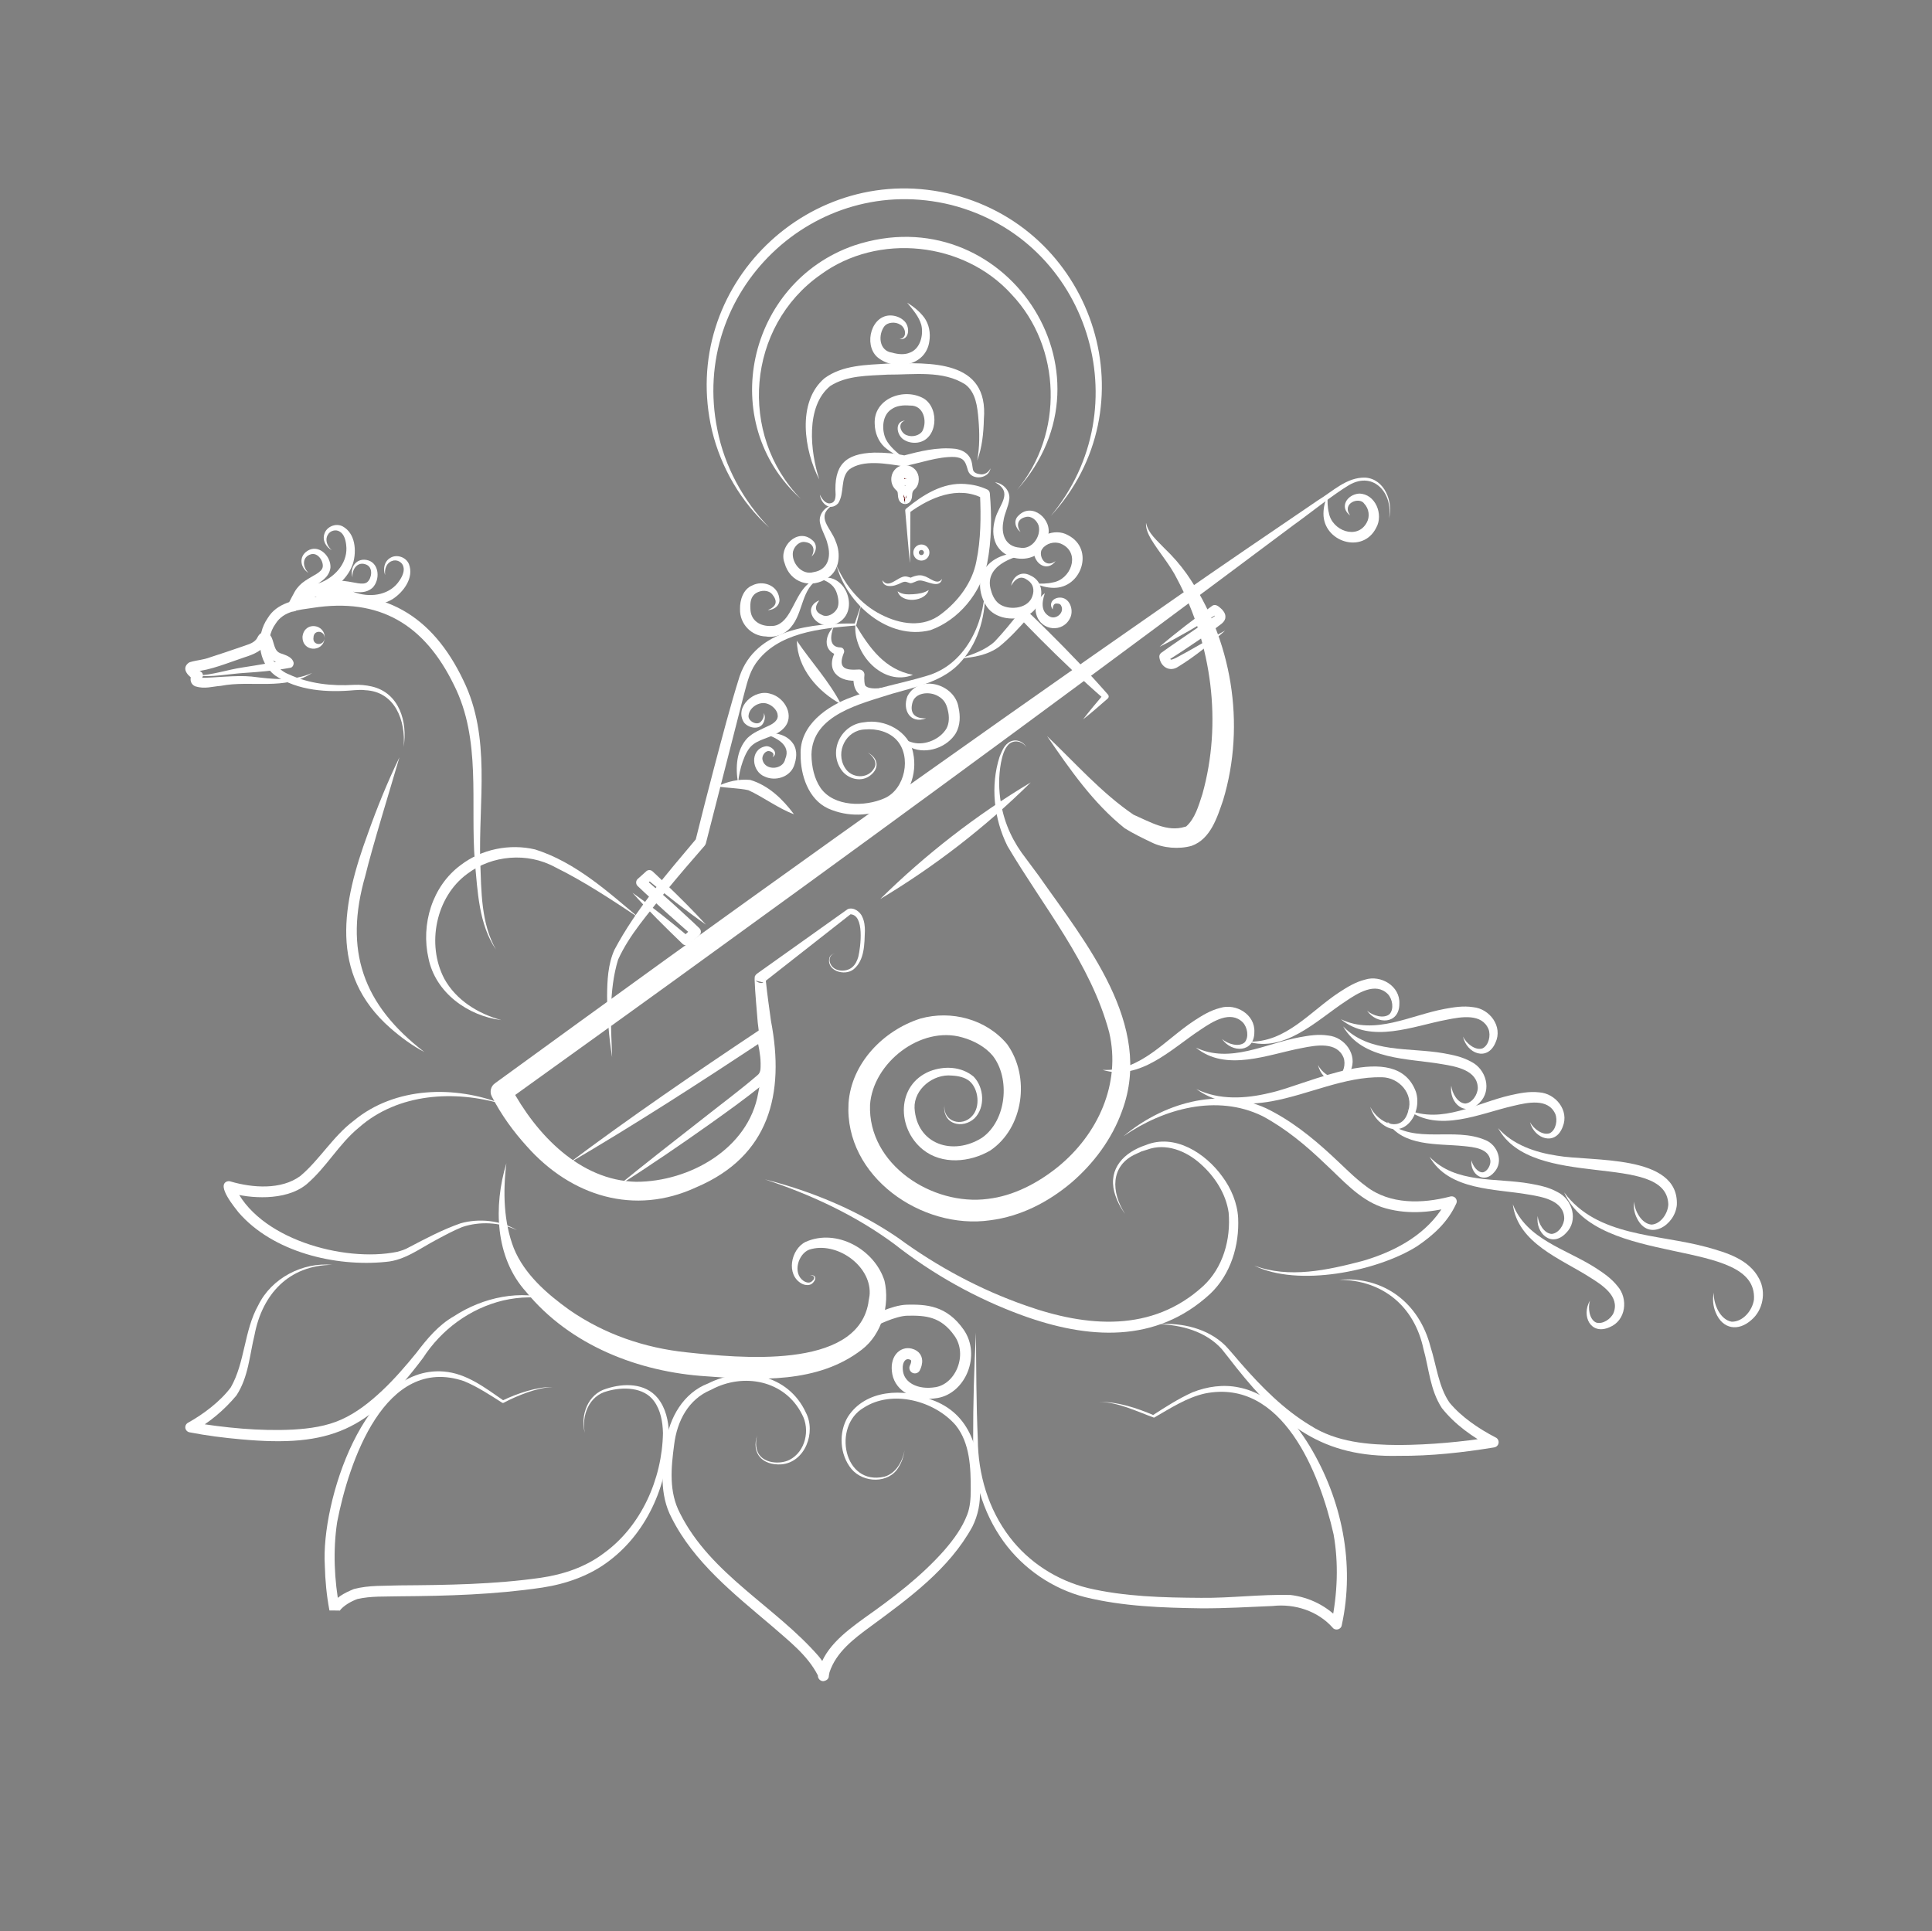 <svg xmlns="http://www.w3.org/2000/svg" xmlns:xlink="http://www.w3.org/1999/xlink" version="1.1" id="Layer_1" x="0px" y="0px" viewBox="145 40 350.28 350.16" xml:space="preserve" transform="matrix(1, 0, 0, 1, 0, 0)">
<rect x="145" y="40" width="350.28" height="350.16" fill="#808080" stroke="none"/>
<style type="text/css">
	.st0{fill:none;stroke:#ffffff;stroke-linecap:round;stroke-linejoin:round;stroke-miterlimit:10;}
	.st1{fill:none;stroke:#ffffff;stroke-width:2;stroke-linecap:round;stroke-linejoin:round;stroke-miterlimit:10;}
	.st2{fill:#590000;stroke:#ffffff;stroke-miterlimit:10;}
	.st3{clip-path:url(#SVGID_00000142178407593609991710000004181157642810181300_);}
	.st4{fill:#590000;}
	.st5{fill:none;stroke:#590000;stroke-linecap:round;stroke-linejoin:round;stroke-miterlimit:10;}
	.st6{fill:none;stroke:#590000;stroke-width:2;stroke-linecap:round;stroke-linejoin:round;stroke-miterlimit:10;}
	.st7{clip-path:url(#SVGID_00000157999536193147504310000003194164461291459227_);}
	.st8{fill:#75551a;}
	.st9{fill:url(#SVGID_00000147196179335924613620000006436921059350803862_);}
	.st10{fill:url(#SVGID_00000152953838494215218690000005416543451993303721_);}
	.st11{opacity:0.2;fill:#590000;}
	.st12{opacity:0.48;}
	
		.st13{clip-path:url(#SVGID_00000037690642662630370670000008535210785008000182_);fill:url(#SVGID_00000071555959576583226000000011311597138459056518_);}
	.st14{clip-path:url(#SVGID_00000039131598004246144730000007308249846309071280_);}
	.st15{clip-path:url(#SVGID_00000124124742936285824630000001180553916229125560_);fill:#87280d;}
	.st16{fill:url(#SVGID_00000045594005882694752210000016461428446295722926_);}
	.st17{fill:url(#SVGID_00000093892314050219908800000010335677479234324885_);}
</style>
<g>
	<g>
		<path d="M293.54,126.95c-2.74-5.21-4.12-14.05,0.94-18.36c3.29-2.42,7.6-2.41,11.39-2.66c7.78-0.17,18.42-0.77,17.51,10.09    c-0.06,2.54-0.32,5.12-1.21,7.5c0.46-2.48,0.44-4.99,0.23-7.46c-0.19-2.31-0.47-4.87-2.36-6.33c-4.07-2.64-9.42-1.77-14.09-1.8    c-3.57,0.21-7.4,0.12-10.42,2.06C291.01,113.67,291.9,121.88,293.54,126.95L293.54,126.95z" fill="#ffffff"/>
	</g>
	<g>
		<path d="M309.98,142.1c-0.34-3.16-0.57-6.33-0.86-9.5c-0.01-0.14,0.05-0.27,0.15-0.36c3.02-2.48,6.64-4.8,10.73-4.48    c1.37,0.1,2.65,0.38,3.99,1c0.27,0.13,0.44,0.38,0.47,0.67c0.36,4.28,0.34,8.51-0.49,12.75c-1.14,5.31-5.11,10.24-10.3,12.09    c-7.62,1.89-15.13-4.76-17-11.73c1.66,3.75,4.4,7.04,8.06,8.89c3.47,1.78,7.67,2.47,10.94-0.11c3.06-2.32,5.63-5.69,6.35-9.56    c0.82-3.9,0.84-8.08,0.66-12.13l0.47,0.72c-4.46-2.33-9.5-0.16-13.27,2.6c0,0,0.18-0.39,0.18-0.39    C310.03,135.74,310.06,138.92,309.98,142.1L309.98,142.1z" fill="#ffffff"/>
	</g>
	<g>
		<path d="M293.64,129.68c0.33,0.7,0.96,1.64,1.79,1.6c0.91-0.08,1.04-0.79,1.07-1.59c-0.34-5.3,1.65-7.45,6.99-7.62    c1.93-0.02,3.79,0.14,5.68,0.55l-0.49,0.02c3.15-0.82,6.19-1.61,9.53-1.26c0.94,0.15,1.84,0.52,2.44,1.3    c0.65,0.82,0.61,1.84,0.74,2.42c0.11,0.67,0.86,0.84,1.46,0.91c0.69,0.06,1.41-0.37,1.73-1.1c-0.25,1.9-3.35,2.28-4.05,0.5    c-0.35-1.04-0.45-2.02-1.57-2.38c-0.3-0.1-0.61-0.15-0.91-0.17c-3.05-0.1-6.26,1.14-9.25,1.69c-3.03-0.45-7.31-1.29-9.83,0.58    c-1.69,1.52-0.78,4.29-2.02,6.15C295.49,132.76,293.86,131.35,293.64,129.68L293.64,129.68z" fill="#ffffff"/>
	</g>
	<g>
		<path d="M309.07,116.26c-1.48,0.51-0.74,2.31,0.34,2.66c1.03,0.42,2.39,0.01,2.83-0.78c0.92-1.76,0.21-4.73-2.3-4.6    c-1.2-0.11-2.42,0.03-3.27,0.64c-1.72,1.05-1.87,3.66-1.08,5.42c0.72,1.45,2.07,2.46,3.35,3.54c-1.29-0.49-2.52-1.14-3.62-2.12    c-1.1-1.04-1.7-2.59-1.73-4.12c-0.28-4.62,5.31-6.7,8.91-4.63c2.91,1.82,2.5,7.54-1.21,7.99c-0.81,0.09-1.64-0.05-2.34-0.48    C307.57,119.02,307.1,116.42,309.07,116.26L309.07,116.26z" fill="#ffffff"/>
	</g>
	<g>
		<path d="M308.07,101.5c1.52-0.22,1.14-2.08,0.17-2.62c-0.91-0.6-2.29-0.44-2.86,0.23c-1.2,1.52-1.08,4.49,1.35,4.83    c1.13,0.33,2.33,0.42,3.26-0.01c1.85-0.69,2.48-3.16,2.05-5c-0.42-1.53-1.53-2.76-2.56-4.04c1.16,0.71,2.23,1.56,3.1,2.71    c0.87,1.21,1.16,2.82,0.91,4.3c-0.61,4.52-6.37,5.48-9.48,2.81c-2.48-2.31-1.01-7.76,2.67-7.5c0.8,0.07,1.58,0.36,2.17,0.91    C310.05,99.1,309.97,101.73,308.07,101.5L308.07,101.5z" fill="#ffffff"/>
	</g>
	<g>
		<path d="M305,145.21c1.08,1.66,2.69-0.6,4.07-0.69c0.37-0.03,0.88,0.2,1.22,0.28c0,0-0.38,0.03-0.38,0.03    c0.77-0.37,1.8-0.72,2.6-0.38c1.09,0.25,2.39,1.79,3.3,0.51c-0.46,2-3,0.17-4.12,0.3c-0.56,0.02-1.24,0.57-1.7,0.48    c0,0-0.68-0.23-0.68-0.23c-0.57-0.14-1.08,0.33-1.71,0.51C306.74,146.41,305.05,146.49,305,145.21L305,145.21z" fill="#ffffff"/>
	</g>
	<g>
		<path d="M307.74,147.22c0.88,0.61,1.81,0.58,2.81,0.53c1.01-0.08,1.93-0.19,2.83-0.76C312.76,149.14,308.4,149.49,307.74,147.22    L307.74,147.22z" fill="#ffffff"/>
	</g>
	<circle class="st0" cx="312.05" cy="140.19" r="0.96" fill="#ffffff"/>
	<g>
		<path d="M325.4,127.45c1.48,0.17,2.79,1.53,2.59,3.1c-0.2,1.47-0.88,2.53-1.06,3.92c-0.48,2.37,0.33,4.64,2.95,4.83    c2.19,0.46,3.93-2.03,3.43-3.99c-0.32-0.97-1.33-1.84-2.35-1.56c-1.46,0.32-1.77,1.51-0.93,2.71c-0.91-0.65-1.37-2.07-0.37-2.97    c2.46-2.52,6.24,0.74,5.34,3.71c-0.34,1.57-1.28,3.14-2.87,3.78c-2.35,0.89-5.33-0.02-6.51-2.29c-0.72-1.46-0.63-3.11-0.2-4.58    C326.07,131.54,328.86,129.31,325.4,127.45L325.4,127.45z" fill="#ffffff"/>
	</g>
	<g>
		<path d="M331.85,140.34c-3.43,0.55-8.49,2.39-7.18,6.69c0.3,1.17,0.91,2.2,1.83,2.68c1.74,0.96,4.96,0.62,5.68-1.63    c0.38-1.06,0.19-2.21-0.89-2.9c-0.48-0.36-1.04-0.56-1.59-0.34c-0.56,0.21-1.04,0.76-1.37,1.37c0.28-1.7,1.82-2.75,3.45-1.88    c3.58,1.58,1.95,6.97-1.51,7.58c-2.21,0.65-5.3,0.03-6.55-2.22c-1.23-2.06-1.54-4.85,0.04-6.85    C325.75,140.4,329,140.04,331.85,140.34L331.85,140.34z" fill="#ffffff"/>
	</g>
	<g>
		<path d="M296.01,131.56c-3.3,2.15-0.33,4.12,0.52,6.65c0.92,2.15,0.74,5.15-1.41,6.55c-3.02,2.13-6.91,0.94-7.88-2.69    c-1.14-2.89,2.36-6.45,5.02-4.14c1.06,0.81,0.72,2.27-0.13,2.99c0.74-1.27,0.33-2.43-1.14-2.63c-1.04-0.2-1.98,0.75-2.22,1.75    c-0.34,2,1.6,4.34,3.74,3.7c2.59-0.41,3.22-2.73,2.54-5.06c-0.29-1.37-1.06-2.37-1.37-3.82    C293.34,133.32,294.55,131.85,296.01,131.56L296.01,131.56z" fill="#ffffff"/>
	</g>
	<g>
		<path d="M293.57,144.91c4.95-1.49,7.69,6.55,2.74,8.31c-1.76,0.73-4.16-0.49-4.29-2.49c0.03-0.95,0.74-1.57,1.52-1.86    c-0.99,1.28-0.73,2.17,0.68,2.72c0.89,0.33,1.99-0.29,2.5-1.14c0.54-0.87,0.25-2.3-0.13-3.24    C296.06,145.96,294.89,145.3,293.57,144.91L293.57,144.91z" fill="#ffffff"/>
	</g>
	<g>
		<path d="M293.57,144.91c-3.34,1.76-2.86,6.16-5.18,8.82c-1.06,1.28-2.85,1.95-4.51,1.68c-2.66-0.06-4.8-2.3-4.71-4.98    c-0.05-1.63,0.6-3.63,2.21-4.27c1.92-1,4.57-0.04,4.89,2.22c0.32,1.33-0.92,2.25-2.06,2.24c0.64-0.24,1.26-0.68,1.39-1.23    c0.13-0.53-0.17-1.1-0.56-1.58c-0.69-0.88-2.05-0.83-2.94-0.28c-1.03,0.64-1.1,1.74-1.05,2.83c0.02,2.26,1.89,3.27,3.88,3.14    c1.49,0.02,2.54-1.23,3.24-2.44C289.5,148.85,290.58,145.38,293.57,144.91L293.57,144.91z" fill="#ffffff"/>
	</g>
	<g>
		<path d="M336.38,141.75c-1.54,2.02-3.8,0.52-3.96-1.65c0.05-2.97,3.84-4.45,6.23-3.05c4.85,2.5,2.44,9.65-2.67,9.54    c-1.18-0.02-2.27-0.32-3.28-0.77c1.11,0.02,2.19,0.04,3.18-0.21c3.22-0.52,5.02-5.11,1.81-6.86c-1.05-0.61-2.51-0.43-3.4,0.41    C332.93,140.01,334.12,143.36,336.38,141.75L336.38,141.75z" fill="#ffffff"/>
	</g>
	<g>
		<path d="M323.59,146.58c0.2,4.68-1.04,9.58-4.18,13.2c-3.14,3.77-8.24,4.72-12.69,6.02c-5.67,1.83-14.48,3.78-14.6,11.04    c0.03,2.2,0.52,4.39,1.67,6.06c2.44,3.43,8.04,3.41,11.56,1.85c3.77-1.64,4.95-7.58,2.23-10.55c-1.38-1.51-3.64-2.13-5.78-1.93    c-3.42,0.12-5.39,4.06-3.62,6.92c1.14,1.97,4.2,2.16,5.33,0.07c0.63-1.05-0.29-2.22-1.18-2.8c2.01,1.07,2.16,3,0.25,4.3    c-1.62,1.1-3.94,0.42-5.02-1.14c-2.44-3.45-0.08-8.27,4.09-8.65c3.7-0.67,8.17,1.57,8.91,5.57c0.8,3.79-0.74,8.18-4.36,9.91    c-3.52,1.59-7.53,1.72-11.03,0.16c-3.64-1.66-5.04-6.12-5.01-9.73c-0.25-5.41,4.88-8.94,9.38-10.52c4.38-1.7,9.05-2.46,13.48-3.81    C319.88,160.59,323.38,153.31,323.59,146.58L323.59,146.58z" fill="#ffffff"/>
	</g>
	<g>
		<path d="M312.9,170.25c-2.83,1.1-4.35-1.49-3.38-4.01c2.16-4.09,8.63-2.22,9.27,2.06c0.33,1.47,0.34,3.16-0.48,4.63    c-1.57,2.59-5.29,3.9-8.08,2.66c-1.34-0.63-2.34-1.64-3.2-2.7c1.15,0.73,2.3,1.48,3.53,1.77c2.21,0.55,4.97-0.67,6.07-2.62    c0.48-0.93,0.5-2.15,0.21-3.28c-0.25-1.17-0.74-1.98-1.78-2.55c-1.53-0.9-4.27-0.68-4.67,1.36    C309.93,169.48,311.04,170.33,312.9,170.25L312.9,170.25z" fill="#ffffff"/>
	</g>
	<g>
		<path d="M319.12,159.39c2.17-0.71,4.58-1.53,6.23-3.07c1.6-1.68,3.12-3.59,4.58-5.41c0.3-0.39,0.86-0.46,1.25-0.16    c1.32,1.21,2.58,2.49,3.86,3.74c3.74,3.71,7.38,7.5,10.85,11.47c0.18,0.21,0.16,0.52-0.05,0.7c-1.46,1.29-2.94,2.57-4.48,3.79    c1.19-1.56,2.45-3.06,3.71-4.54l0,0.76c-3.96-3.45-7.74-7.06-11.44-10.77c-1.22-1.25-2.46-2.47-3.65-3.75l1.35-0.07    c-1.64,1.85-3.25,3.61-5.17,5.18C324.07,158.78,321.6,159.2,319.12,159.39L319.12,159.39z" fill="#ffffff"/>
	</g>
	<g>
		<path d="M334.84,173.48c5.12,4.87,9.83,10.26,15.66,14.24c3.07,1.34,6.12,3.19,9.3,2.21c0,0,0.16-0.04,0.16-0.04    c0.06-0.01,0.1-0.03,0.09-0.03c0.01-0.02,0.01,0,0.04-0.03c1.57-1.42,2.2-3.65,2.91-5.84c3.61-12.92,1.73-27.07-4.54-38.92    c-1.3-2.66-3.29-4.85-4.82-7.4c-0.49-0.87-0.94-1.87-0.86-2.88c0.4,1.98,2.07,3.26,3.38,4.67c1.43,1.36,2.82,2.94,3.98,4.58    c8.22,11.77,10.78,27.3,6.61,41.07c-1.06,3.08-2.25,7.02-5.69,8.26c-2.27,0.65-5.19,0.43-7.29-0.63    c-1.72-0.82-3.25-1.56-4.85-2.55C343.19,185.62,338.95,179.47,334.84,173.48L334.84,173.48z" fill="#ffffff"/>
	</g>
	<g>
		<path d="M355.24,157.28c3.06-2.65,6.28-5.06,9.54-7.43c0.7-0.46,1.33,0.26,1.82,0.71c0.36,0.43,0.68,0.88,0.54,1.6    c-0.2,0.8-1.1,1.21-1.67,1.7c0,0-2.92,2.06-2.92,2.06c-1.96,1.34-3.94,2.66-5.95,3.92c0,0,0.39-0.87,0.39-0.87    c0.01,0.17,0.15,0.54,0.27,0.62c0.03,0.08,0.47-0.06,0.97-0.31c2.98-1.56,5.88-3.37,8.89-4.94c-2.69,2.39-5.43,4.68-8.52,6.56    c-1.5,1.01-3.16,0.05-3.4-1.69c-0.06-0.33,0.08-0.64,0.33-0.83c0.98-0.71,1.98-1.41,2.98-2.09c1.97-1.38,4.59-3.12,6.59-4.48    c0,0,0.31-0.22,0.31-0.22l0.07-0.05c-0.01,0.01-0.03,0.02-0.03,0.03c0,0.02-0.06,0.09-0.06,0.15c-0.01,0.32,0.05,0.15-0.1,0.01    c-0.12-0.15-0.32-0.33-0.48-0.45c0,0,0.96,0,0.96,0C362.3,153.41,358.85,155.46,355.24,157.28L355.24,157.28z" fill="#ffffff"/>
	</g>
	<g>
		<path d="M396.83,134.02c0.78-4.42-2.66-8.68-7.2-6.09c-2.98,1.78-7.27,5.26-10.18,7.33c-33.46,25.06-67.73,50.29-101.53,74.77    c-13.59,9.9-27.26,19.69-40.9,29.51l0.6-2.4c4.56,8.53,12.49,16.91,22.7,17.15c9.63,0.01,20.39-5.96,22.15-16.1    c0.87-4.07,0.46-8.58-0.09-12.79c-0.18-2.35-0.48-5.34-0.56-7.68c-0.01-0.22-0.01-0.36,0.04-0.59c-0.2,0.61,0.08-1.58,1.87-0.22    l-1.49-0.35l16.45-11.71c1.12-0.45,2.31,0.55,2.65,1.4c0.39,0.84,0.47,1.71,0.47,2.54c-0.09,2.35-0.03,5.3-2.04,6.96    c-1.64,1.33-5.07,0.25-4.37-2.15c0.15-0.39,0.54-0.66,0.94-0.67c-0.89,0.08-1.14,1.14-0.78,1.83c0.66,1.47,2.82,1.57,3.94,0.63    c0.57-0.47,0.91-1.18,1.12-1.92c0.41-1.73,1.19-7.69-1.51-7.69c0,0,0.22-0.1,0.22-0.1l-15.89,12.47c0,0-1.49-0.35-1.49-0.35    c1.78,1.34,2.05-0.82,1.85-0.2c0-0.03,0.02-0.11,0.02-0.14c0,0,0,0.04,0,0.04s0.01,0.13,0.01,0.13l0.03,0.31    c0.21,2.15,0.63,5.03,0.92,7.18c2.54,13.2-0.27,24.53-13.56,30.17c-11.22,5.21-22.68,1.59-30.66-7.39    c-2.51-2.76-4.63-5.68-6.4-9.09c-0.44-0.85-0.16-1.88,0.6-2.4c40.78-29.68,81.77-59.09,123.19-87.87    c8.56-5.98,17.36-11.95,26.01-17.83c2.69-1.63,5.2-4.2,8.56-4.11C396.03,126.82,397.64,131.03,396.83,134.02L396.83,134.02z" fill="#ffffff"/>
	</g>
	<g>
		<path d="M255.98,231.69c-0.58-3.66-0.89-7.36-0.91-11.08c0.02-2.8,0.15-5.78,1.33-8.39c3.95-7.44,9.52-13.79,14.9-20.2    c0,0-0.21,0.41-0.21,0.41c1.1-4.43,2.22-8.85,3.39-13.27c1.47-5.53,2.89-11.06,4.62-16.54c2.95-8.62,13.2-9.64,20.98-9.56    c0,0-0.16,0.13-0.16,0.13l1.25-3.66c0,0-0.91,3.76-0.91,3.76c-0.02,0.08-0.09,0.13-0.16,0.13c-6.38,0.56-14.11,1.24-18.07,6.86    c-1.27,1.82-1.68,4-2.27,6.13c0,0-6.78,26.51-6.78,26.51c-0.04,0.15-0.12,0.29-0.21,0.41c-2.42,2.76-4.82,5.57-7.15,8.41    c-3.06,3.95-6.5,7.71-8.56,12.27C255.34,219.67,255.76,225.8,255.98,231.69L255.98,231.69z" fill="#ffffff"/>
	</g>
	<g>
		<path d="M310.53,162.37c-5.44,2.19-10.9-3.86-10.44-9.14C302.67,157.54,305.42,161.4,310.53,162.37L310.53,162.37z" fill="#ffffff"/>
	</g>
	<g>
		<path d="M296.14,153.63c-0.58,1.57-0.92,3.73,1.25,3.77c0.55,0.02,0.83,0.65,0.56,1.1c-1.07,2.72,0.36,3.06,2.76,2.9    c0.53-0.03,0.99,0.37,1.02,0.9c-0.1,0.72-0.01,2.08,0.27,2.13c0.4,0.36,1.35,0.45,2.26,0.38c1.87-0.17,3.82-0.73,5.79-1.26    c-0.8,0.64-1.69,1.17-2.6,1.65c-2.21,1.18-6.97,2.64-7.64-1.15c-0.1-0.62-0.11-1.15-0.06-1.77l1.1,1.1    c-3.86,0.49-6.42-1.92-4.19-5.6c0,0,0.56,1.1,0.56,1.1C294.25,158.29,294.35,155.48,296.14,153.63L296.14,153.63z" fill="#ffffff"/>
	</g>
	<g>
		<path d="M289.47,156.18c2.67,3.94,5.82,7.28,8.01,11.51C293.26,165.39,289.56,161.18,289.47,156.18L289.47,156.18z" fill="#ffffff"/>
	</g>
	<g>
		<path d="M283.45,169.27c0.4,0.62,0.21,1.48-0.21,2.07c-0.84,1.03-2.56,0.63-3.34-0.32c-1.86-2.84,1.95-6.18,4.81-5.21    c2.62,0.66,4.52,4.14,2.33,6.29c-1.52,1.55-3.97,1.71-5.48,2.88c-0.88,0.65-1.45,1.85-1.89,3.08c-0.44,1.23-0.71,2.55-0.85,3.91    c-0.51-2.72-0.32-6.03,1.71-8.16c1.1-1.05,2.44-1.52,3.73-2.16c1.16-0.49,1.87-1.2,1.74-1.97c-0.03-0.81-0.91-1.76-1.84-2.06    c-1.42-0.54-3.28,0.61-3.44,2.1c-0.17,0.95,1.36,1.85,2.12,1.24C283.27,170.59,283.64,169.86,283.45,169.27L283.45,169.27z" fill="#ffffff"/>
	</g>
	<g>
		<path d="M285.05,177.3c0.49-0.63-0.09-1.04-0.68-1.12c-0.78,0.01-1.32,1.03-1.11,1.65c0.48,1.97,3.74,1.79,4.11-0.22    c1.13-2.61-1.8-3.95-3.9-4.6c1.93-0.25,4.13,0.06,5.36,1.88c0.81,1.29,0.57,2.75,0.11,4.02c-0.79,2.03-3.38,2.78-5.26,1.92    c-2.42-0.92-2.78-4.86,0.01-5.48C284.73,175.04,286.34,176.55,285.05,177.3L285.05,177.3z" fill="#ffffff"/>
	</g>
	<g>
		<path d="M288.95,187.64c-2.74-0.98-5.69-3.2-8.28-4.36c-1.81-0.4-3.71-0.36-5.63-0.69c1.88-0.89,3.87-1.37,5.98-1.17    C284.36,182.42,286.92,184.92,288.95,187.64L288.95,187.64z" fill="#ffffff"/>
	</g>
	<g>
		<path d="M272.99,207.66c-3.75-2.62-7.31-5.45-10.83-8.35c0,0,1.17-0.02,1.17-0.02l-1.42,1.41l-0.02-1.35    c1.69,1.44,3.33,2.94,4.99,4.4c1.63,1.51,3.29,2.98,4.88,4.52c0.39,0.34,0.42,0.93,0.06,1.3c-0.02,0.02-0.05,0.05-0.07,0.07    l-1.86,1.53l-0.04,0.03c-0.32,0.27-0.79,0.24-1.09-0.04c-3.12-3.01-6.21-6.04-9.09-9.28c3.54,2.51,6.9,5.24,10.23,8.01    c0,0-1.13-0.01-1.13-0.01l1.78-1.63l-0.01,1.37c-1.7-1.43-3.33-2.93-5-4.4c-1.63-1.51-3.28-2.98-4.89-4.52    c-0.39-0.34-0.42-0.93-0.06-1.3c0,0,0.05-0.04,0.05-0.04l1.49-1.34c0,0,0.03-0.03,0.03-0.03c0.33-0.3,0.82-0.29,1.14,0    c0.84,0.77,1.65,1.56,2.48,2.35C268.25,202.72,270.68,205.12,272.99,207.66L272.99,207.66z" fill="#ffffff"/>
	</g>
	<g>
		<path d="M248.08,250.96c11.23-8.41,22.82-16.33,34.49-24.11c0.55-0.38,1.36-0.06,1.5,0.59c0.48,2.64,1.51,5.82,0.11,8.37    c-0.26,0.28-0.8,0.79-1.09,1.02c-3.03,2.43-6.17,4.69-9.32,6.93c-5.58,3.97-11.25,7.81-17.02,11.5    c4.58-3.76,11.36-9.05,16.1-12.75c3.17-2.51,6.42-4.91,9.46-7.53c0.6-0.46,0.61-1.15,0.61-2.2c-0.06-1.57-0.38-3.26-0.77-4.84    c0,0,1.52,0.58,1.52,0.58C271.96,236.26,260.18,243.88,248.08,250.96L248.08,250.96z" fill="#ffffff"/>
	</g>
	<g>
		<path d="M283.65,253.84c8.55,2.17,16.9,5.63,24.22,10.65c7.02,5.15,14.87,9.37,23.08,12.23c11.1,3.94,22.94,4.94,32.18-3.51    c3.63-3.35,5.04-8.5,4.63-13.33c-0.49-3.45-2.54-6.59-5.14-8.88c-2.6-2.33-6.26-3.79-9.63-2.54c0,0-1.03,0.32-1.03,0.32    l-0.97,0.45c-4.77,2.11-4.54,6.99-2.01,10.88c-0.88-1.18-1.55-2.52-1.95-3.96c-1.12-4.31,1.81-7.23,5.68-8.51    c5.28-2.17,10.87,1.49,13.89,5.68c1.61,2.16,2.73,4.81,2.88,7.53c0.23,4.98-1.34,10.2-5.02,13.71    c-9.89,9.18-22.33,8.24-34.14,3.94c-8.36-3.05-16.22-7.46-23.21-12.95C300.04,260.33,291.99,256.59,283.65,253.84L283.65,253.84z" fill="#ffffff"/>
	</g>
	<g>
		<path d="M331.07,175.48c-0.7-1.09-2.21-1.42-3.19-0.51c-0.83,0.84-1.16,2.14-1.4,3.34c-0.45,2.45-0.43,4.99,0.02,7.43    c0.64,3.73,2.23,7.04,4.56,10c0,0,2.27,3.06,2.27,3.06c8.44,12.07,20.92,27.01,15.1,42.65c-1.82,5.08-5.17,9.57-9.26,13.06    c-4.11,3.44-9.07,6.05-14.66,6.76c-12.37,1.78-26.44-7.93-25.67-21.21c0.5-7.28,6.33-13.23,13.04-15.37    c5.57-1.55,11.92,0.09,15.71,4.64c4.24,5.9,3.01,15.18-3.04,19.28c-3.69,2.17-8.76,2.64-12.24-0.17    c-4.77-3.87-4.8-11.74,1.28-14.2c2.59-1,5.71-0.88,7.93,0.98c1.93,1.99,2.13,5.6,0.16,7.56c-0.99,0.93-2.5,1.35-3.76,0.84    c-1.29-0.46-1.92-1.91-1.68-3.2c-0.29,2.99,3.19,4.01,5.02,1.93c1.53-1.65,1.15-4.9-0.47-6.3c-0.84-0.7-2.02-0.96-3.21-1.02    c-3.39-0.35-6.9,2.48-6.77,5.89c0.4,6.62,6.99,8.72,12.24,5.38c4.44-3.11,5.15-10.74,1.95-14.85c-1.33-1.61-3.4-2.75-5.53-3.34    c-7.54-2.19-16.2,4.62-16.73,12.22c-0.41,10.81,11.3,18.4,21.37,17.06c4.64-0.54,9.03-2.85,12.67-5.78    c7.27-5.9,11.5-15.11,9.32-24.43c-3.35-12.54-11.96-22.76-18.45-33.78c-2.46-4.96-3.11-10.87-1.43-16.15    c0.35-0.84,0.73-1.93,1.53-2.51C328.8,173.87,330.44,174.25,331.07,175.48L331.07,175.48z" fill="#ffffff"/>
	</g>
	<g>
		<path d="M236.81,250.93c-0.65,5.24-0.49,10.69,1.35,15.42c1.91,4.69,5.97,8.23,10.02,11.14c6.35,4.42,13.69,6.94,21.37,7.73    c9.23,0.98,30.62,3.25,32.87-8.86c0.04-0.49,0.27-1.38,0.26-1.83c0.17-5.16-6.13-9.49-10.95-7.94c-2.01,0.74-3.07,4.25-1.08,5.64    c0.46,0.33,1.13,0.51,1.56,0.1c0.68-0.57,0.53-1.04-0.37-1.11c1.04-0.09,1.27,0.58,0.6,1.33c-0.5,0.64-1.46,0.54-2.1,0.2    c-2.87-1.59-1.98-6.22,0.71-7.56c5.64-2.52,12.55,1.38,14.32,7.08c0.99,4.36-0.45,9.64-4.1,12.44    c-7.97,6.18-18.72,5.58-28.19,4.85c-12.28-0.77-24.72-5.6-32.68-15.3C234.72,268,234.47,258.64,236.81,250.93L236.81,250.93z" fill="#ffffff"/>
	</g>
	<path class="st1" d="M310.87,288.03c0,0,1.14-2.02-0.82-2.52c-1.36-0.35-2.76,0.95-2.29,3.47c0.47,2.52,3.33,4.16,7.05,3.53   c4.38-0.75,6.88-6.83,4.08-10.84c-2.8-4.01-6.07-4.15-9.38-4.1c-2.55,0.04-6.4,2.09-6.4,2.09" fill="#ffffff"/>
	<g>
		<path d="M335.87,150.51c-0.78-1.03-0.01-2.07,1.18-2.15c1.84-0.12,2.68,2.17,2,3.63c-1.28,2.82-5.27,2.44-6.14-0.51    c-0.51-1.56,0.36-3.07,1.53-3.93c-0.64,1.86-0.65,3.45,0.92,4.27c1.07,0.52,2.49-0.57,2.13-1.76c-0.14-0.36-0.23-0.6-0.83-0.62    c-0.24-0.02-0.41,0-0.57,0.19C335.94,149.84,335.86,150.18,335.87,150.51L335.87,150.51z" fill="#ffffff"/>
	</g>
	<g>
		<path d="M348.71,246.02c6.97-5.87,17.15-9.02,25.82-5.07c4.48,2.16,8.43,5.34,12.04,8.69c2.06,1.9,4,3.92,6.14,5.49    c4.28,3.3,10.16,3.15,15.15,1.85c0.51-0.18,1.08,0.09,1.22,0.62c0.06,0.21,0.04,0.42-0.04,0.6c-1.53,3.4-4.15,5.76-7.12,7.78    c-7.28,4.58-21.65,7.44-29.54,3.49c6.3,2.41,13.37,0.82,19.67-0.83c5.45-1.59,10.81-4.35,14.1-9.08c0.43-0.64,0.86-1.38,1.1-1.99    l1.18,1.22c-4.24,1.17-8.76,1.47-12.98,0.07c-4.14-1.48-7.13-5.01-10.2-7.83c-3.45-3.32-7.17-6.42-11.39-8.67    C365.65,238.36,355.99,240.98,348.71,246.02L348.71,246.02z" fill="#ffffff"/>
	</g>
	<g>
		<path d="M387.79,272.05c8.18-0.66,14.55,4.28,16.57,12.17c1.08,3.36,1.45,7.22,3.44,10.11c2.19,2.64,5.34,4.75,8.33,6.3    c0.5,0.21,0.72,0.8,0.49,1.29c-0.14,0.29-0.41,0.48-0.71,0.53c-5.72,0.94-11.46,1.57-17.27,1.53    c-13.95,0.35-21.19-5.62-29.5-16.01c-0.89-1.12-1.76-2.29-2.64-3.36c-2.86-3.17-7.27-4.39-11.47-4.5    c4.27-0.31,8.97,0.77,12.13,3.88c1.02,1.08,1.9,2.18,2.85,3.26c3.74,4.28,7.79,8.36,12.58,11.24c4.72,3.02,10.42,3.5,16.06,3.53    c5.64-0.04,11.35-0.55,16.93-1.45l-0.22,1.82c-3.41-1.85-6.56-4.06-8.95-7.08c-2.14-3.29-2.32-7.12-3.33-10.71    C401.43,276.88,395.73,272.12,387.79,272.05L387.79,272.05z" fill="#ffffff"/>
	</g>
	<g>
		<path d="M321.95,281.62c0.04,6.45,0.05,12.9,0.33,19.34c0.04,6.37,1.91,12.69,5.77,17.75c3.5,4.6,8.56,7.83,14.13,9.23    c6.71,1.58,13.72,1.75,20.6,1.79c5.39,0.06,10.75-0.66,16.19-0.52c3.47,0.41,6.78,2.06,9.12,4.75c0,0-1.69,0.34-1.69,0.34    c1.08-5.24,1.33-10.83,0.38-16.11c-2.5-11.03-9.25-28.35-23.34-25.51c-3.34,0.76-6.24,2.68-9.21,4.38    c-3.16-1.14-6.44-2.8-9.95-2.87c3.44-0.01,6.78,1.1,9.93,2.44c0,0-0.24,0.01-0.24,0.01c2.34-1.51,4.66-3.01,7.24-4.18    c2.66-1.05,5.59-1.48,8.42-0.88c5.74,1.16,9.91,5.83,12.81,10.61c5.85,9.69,8.27,21.4,5.82,32.54c-0.13,0.76-1.17,1.01-1.64,0.41    c-2.67-3.02-6.88-4.39-10.89-3.93c-4.26,0.18-8.6,0.44-12.93,0.42c-7.04-0.1-14.19-0.34-21.05-2.02    c-5.91-1.5-11.23-5.16-14.79-10.08c-3.87-5.36-5.75-12-5.52-18.55C321.42,294.52,321.61,288.06,321.95,281.62L321.95,281.62z" fill="#ffffff"/>
	</g>
	<g>
		<path d="M236.19,240.23c-8.76-2.62-19.01-2.02-26.09,4.2c-3.69,3.02-5.83,7.15-9.53,10.32c-2,1.62-4.61,2.2-7.1,2.32    c-2.48,0.1-4.87-0.2-7.29-0.93c0,0,1.27-1.25,1.27-1.25c4.11,9.73,19.9,14.07,29.55,12.1c0.72-0.19,1.5-0.44,2.05-0.77    c3.1-1.62,6.15-3.25,9.48-4.41c3.34-0.93,7.21-0.53,10.2,1.25c-3.05-1.45-6.78-1.64-9.95-0.56c-1.57,0.64-3.09,1.46-4.6,2.27    c-3.02,1.58-5.79,3.77-9.21,4.04c-9.19,0.94-20.52-1.78-26.74-8.99c-0.68-0.89-4-4.84-2.1-5.58c0.24-0.09,0.48-0.08,0.7,0    c3.96,1.16,9.15,1.54,12.6-0.99c3.45-2.87,5.97-7.24,9.7-10.03C216.6,237.02,227.49,236.76,236.19,240.23L236.19,240.23z" fill="#ffffff"/>
	</g>
	<g>
		<path d="M205.22,269.35c-7.83,0.06-12.67,5.31-14.07,12.7c-0.91,3.7-1.1,7.67-3.3,11c-2.25,2.68-4.83,4.83-7.92,6.59    c0,0-0.23-1.75-0.23-1.75c6.07,1,12.32,1.64,18.44,1.33c3.05-0.18,6.09-0.61,8.77-1.83c2.71-1.21,5.13-3.13,7.36-5.22    c2.23-2.1,4.26-4.45,6.22-6.86c1.91-2.52,4.02-5.06,6.81-6.64c5.26-3.44,12.14-4.95,18.17-2.89c-3.04-0.77-6.22-0.66-9.22,0.02    c-6.04,1.45-11.22,5.27-14.57,10.45c-9.83,13.08-16.67,16.23-32.95,14.74c-3.15-0.28-6.27-0.67-9.39-1.28    c-0.5-0.1-0.83-0.59-0.73-1.09c0.06-0.3,0.25-0.53,0.51-0.66c2.75-1.52,5.87-3.89,7.72-6.39c2.58-4.5,2.4-10.29,4.98-14.89    C194.22,271.75,199.88,268.83,205.22,269.35L205.22,269.35z" fill="#ffffff"/>
	</g>
	<g>
		<path d="M251.03,299.81c-0.86-3.13,0.53-7.04,3.9-8c3.1-1.02,7.04-1.09,9.32,1.7c1.46,1.81,1.94,4.12,2.03,6.31    c0.05,8.76-3.67,17.75-10.75,23.14c-3.52,2.73-7.85,4.24-12.22,4.91c-8.54,1.27-17.21,1.52-25.81,1.58    c-2.61,0.08-5.24-0.08-7.72,0.5c-1.09,0.4-2.52,1.18-3.23,2.16c0-0.01-0.01,0.04,0.02-0.08c0,0-1.84-0.01-1.84-0.01    c-0.52-2.73-0.77-5.42-0.84-8.15c-0.71-11.5,7.16-36.32,21.53-35.18c4.18,0.32,7.58,2.99,10.9,5.28c0,0-0.24-0.01-0.24-0.01    c1.44-0.69,2.92-1.27,4.45-1.72c1.52-0.44,3.1-0.76,4.69-0.74c-1.58,0.06-3.12,0.47-4.61,0.98c-1.48,0.53-2.94,1.15-4.31,1.89    c-0.08,0.04-0.17,0.03-0.24-0.01c-2.22-1.42-4.51-2.92-6.92-3.92c-14.37-4.88-20.92,14.74-23.01,25.54    c-0.78,5.16-0.53,10.55,0.44,15.65c0,0-1.84-0.01-1.84-0.01c0.05-0.18,0.06-0.19,0.09-0.27c0.96-1.65,2.61-2.51,4.35-3.22    c2.72-0.72,5.58-0.55,8.3-0.66c8.56-0.06,17.11-0.17,25.58-1.38c4.1-0.6,8.14-1.95,11.46-4.48c6.73-4.87,10.54-13.42,10.69-21.75    c-0.05-2.06-0.43-4.19-1.63-5.81c-1.84-2.55-5.67-2.62-8.49-1.79C251.81,293.08,250.4,296.66,251.03,299.81L251.03,299.81z" fill="#ffffff"/>
	</g>
	<g>
		<path d="M282.3,300.2c-0.29,1.05-0.34,2.23,0.13,3.21c0.97,1.94,3.93,2.17,5.69,1.31c2.92-1.49,3.81-5.47,2.29-8.26    c-3.1-6.19-10.63-7.62-16.48-4.46c-4.13,1.71-6.17,5.66-6.7,9.93c-0.56,4.19-1,8.58,1.07,12.49    c5.54,11.05,17.21,16.82,25.12,25.89c0.79,0.99,3.23,4.11,0.85,4.53c-0.56,0-1-0.47-0.98-1.03c0.64-4.68,4.9-7.87,8.43-10.43    c5.18-3.66,10.29-7.52,14.49-12.28c1.7-1.96,3.23-4.05,4.15-6.45c0.53-1.37,0.64-2.99,0.64-4.45c0.01-4.05-0.12-8.52-2.73-11.77    c-3.85-4.45-11.53-6.51-16.68-3.17c-5.71,3.31-3.67,14.22,3.75,12.5c2.09-0.57,3.28-2.75,3.66-4.76c-0.15,1.06-0.49,2.1-1.07,3.02    c-1.75,3.05-6.4,2.92-8.56,0.34c-2.13-2.59-2.37-6.58-0.65-9.45c3.2-4.98,10.15-5.26,15.13-3.12c7.27,2.55,8.91,9.49,8.81,16.42    c0.11,2.31-0.33,4.52-1.35,6.59c-4.21,7.72-11.56,13.03-18.48,18.13c-3.04,2.22-6.24,4.66-7.44,8.31c-0.05,0.19-0.1,0.48-0.1,0.53    c0,0-1.99-0.07-1.99-0.07c0,0.22,0,0.1-0.01,0.11c-1.87-3.69-5.32-6.31-8.41-9.02c-6.74-5.73-14.09-11.51-18.14-19.62    c-2.17-4.12-1.78-9.01-1.03-13.49c0.63-4.59,3.18-9.11,7.69-10.83c6.42-3.25,14.55-1.58,17.71,5.29c1.88,3.58-0.13,9.03-4.46,9.39    C283.25,305.73,281.15,303.56,282.3,300.2L282.3,300.2z" fill="#ffffff"/>
	</g>
	<g>
		<path d="M329.38,128.85c8.5-10.15,8.11-25.87-0.96-35.45c-8.65-9.6-24.23-11.24-34.65-3.59c-13.35,9.36-14.98,28.99-3.58,40.65    c-15.4-13.84-9.72-39.25,9.69-45.96C326.96,75.52,348.62,107.49,329.38,128.85L329.38,128.85z" fill="#ffffff"/>
	</g>
	<g>
		<path d="M304.59,203.02c8.22-8.1,17.39-15.22,27.29-21.15C323.67,189.98,314.49,197.09,304.59,203.02L304.59,203.02z" fill="#ffffff"/>
	</g>
	<g>
		<path d="M335.48,133.59c16.42-19.67,6.89-50.06-17.99-56.42c-24.83-6.17-47.53,15.72-42.43,40.73c1.29,6.64,4.66,12.85,9.41,17.77    c-5.08-4.6-8.73-10.81-10.37-17.55c-6.17-26.15,17.9-49.5,43.86-42.79C343.73,82.01,353.68,113.93,335.48,133.59L335.48,133.59z" fill="#ffffff"/>
	</g>
	<g>
		<path d="M389.79,133.47c-2.03-1.52-0.56-3.8,1.61-3.97c2.97,0.02,4.48,3.8,3.11,6.2c-2.45,4.87-9.62,2.53-9.56-2.59    c0.01-1.18,0.3-2.28,0.74-3.29c-0.01,1.11-0.02,2.19,0.24,3.18c0.55,3.21,5.15,4.97,6.87,1.75c0.6-1.06,0.41-2.51-0.44-3.4    C391.5,130,388.17,131.22,389.79,133.47L389.79,133.47z" fill="#ffffff"/>
	</g>
	<path class="st2" d="M309.1,130.9c-0.3,0-0.56-0.18-0.68-0.47c-0.08-0.19-0.09-0.38-0.11-0.52l-0.05-0.56   c-0.03-0.33-0.17-0.59-0.42-0.81c-0.57-0.51-0.82-1.18-0.73-1.94c0.13-1.05,1.04-1.85,2.08-1.76c1.09,0.07,1.9,0.95,1.89,2.04   c-0.01,0.65-0.21,1.16-0.62,1.51c-0.4,0.34-0.58,0.79-0.59,1.45c0,0.21-0.05,0.4-0.1,0.54c-0.1,0.32-0.35,0.51-0.67,0.52   C309.12,130.9,309.11,130.9,309.1,130.9z M309.08,125.33c-0.65,0-1.22,0.52-1.31,1.21c-0.07,0.58,0.1,1.06,0.54,1.45   c0.36,0.32,0.63,0.7,0.8,1.12c0.21-0.52,0.54-0.97,0.98-1.35c0.24-0.2,0.36-0.54,0.36-1.03l0,0c0.01-0.77-0.54-1.36-1.3-1.41   C309.13,125.34,309.1,125.33,309.08,125.33z M309.1,127.49C309.1,127.49,309.1,127.49,309.1,127.49c-0.36,0-0.66-0.29-0.66-0.65   c0-0.36,0.28-0.66,0.64-0.67c0.16,0,0.35,0.06,0.48,0.19c0.13,0.12,0.2,0.3,0.2,0.48c0,0.18-0.07,0.34-0.19,0.46   C309.44,127.42,309.28,127.49,309.1,127.49z M309.05,126.84c0,0,0,0.02,0.01,0.03C309.06,126.87,309.05,126.84,309.05,126.84z" fill="#ffffff"/>
</g>
<g>
	<g>
		<path d="M218.18,175.43c0.41-4.76-1.57-10.05-6.98-10.28c-0.58-0.09-1.4-0.05-1.98,0c-4.85,0.44-10.2,0.13-14.36-2.68    c-3.16-2.42-3.53-7.25-1.31-10.41c1.63-2.71,4.95-3.32,7.83-3.71c13.08-2.15,22.01,3.23,27.63,15.02    c5.05,10.31,2.73,21.88,3.06,32.86c0.21,5.38,0.12,11.17,2.86,15.97c-3.14-4.62-3.32-10.54-3.84-15.93    c-0.85-10.74,1.23-22.15-3.8-32.09c-5.33-10.93-13.46-15.86-25.64-13.95c-2.46,0.37-5.2,0.53-6.66,2.83    c-2.25,3.05-1.23,7.81,2.41,9.23c3.66,1.7,7.77,2.14,11.79,1.89c1.04-0.05,2.18,0.06,3.18,0.29    C217.4,165.61,218.93,170.9,218.18,175.43L218.18,175.43z" fill="#ffffff"/>
	</g>
	<g>
		<path d="M180.73,162.48c2.8-0.07,5.5-1.05,8.28-1.46c2.79-0.43,5.51-0.86,8.23-1.5c0,0-0.61,0.57-0.61,0.57    c-0.06,0.34-0.03,0.26,0.01,0.45c0.03,0.07,0.07,0.12,0.05,0.1c-0.21-0.14-0.48-0.24-0.75-0.34c-0.53-0.18-1.11-0.3-1.58-0.65    c-1.16-0.87-1.41-2.17-1.71-2.97c-0.05-0.19-0.2-0.38-0.07-0.23c0.03,0.04,0.16,0.11,0.23,0.12c0.17,0.07,0.56-0.1,0.63-0.23    c-0.62,1.61-2.57,2.36-4.09,2.84c-2.86,0.95-6.26,2.38-9.04,2.58c0.16-0.11,0.27-0.56,0.14-0.71c0.04,0.11,0.66,0.6,0.97,0.75    c0.49,0.27,0.49,1.02,0.02,1.3c-0.04,0.02-0.12,0.21-0.08,0.09c0-0.04-0.01-0.2-0.09-0.28c2.45,0.03,6.41-0.52,9.35-0.23    c3.68,0.45,7.45,0.95,10.97-0.66c-4.93,3.26-11.04,1.27-16.52,2.34c-1.6,0.12-2.95,0.62-4.64,0.1c-1.15-0.46-1.07-1.89-0.36-2.61    c0,0,0.22,1.42,0.22,1.42c-1-0.51-2.44-1.86-1.24-2.96c0.17-0.15,0.26-0.19,0.38-0.24c1.33-0.4,2.35-0.38,3.72-0.9    c1.85-0.58,3.7-1.23,5.56-1.86c0.97-0.37,2.1-0.57,2.75-1.37c0.15-0.18,0.31-0.6,0.54-0.85c0.39-0.52,1.37-0.53,1.82-0.08    c0.49,0.5,0.5,0.8,0.61,1.06c0.39,1.24,0.49,2.01,1.37,2.37c0.89,0.33,2.11,0.61,2.42,1.66c0.09,0.32-0.12,0.95-0.6,0.99    c-2.79,0.51-5.66,0.76-8.46,0.94C186.67,162.18,183.17,162.87,180.73,162.48L180.73,162.48z" fill="#ffffff"/>
	</g>
	<g>
		<path d="M200.93,143.89c-1.66-1.07-1.8-3.32,0.2-4.21c1.96-0.81,3.92,1.34,3.78,3.29c-0.3,2.05-2.28,2.72-3.57,3.76    c-1.1,0.7-1.74,2.51-2.32,3.6c0,0-1.54-1.13-1.54-1.13c1.69-1.62,3.64-2.86,5.83-3.63c2.71-1.17,4.86-3.77,4.45-6.8    c-0.11-0.97-0.42-1.93-1.14-2.36c-0.67-0.47-1.79-0.23-2.21,0.61c-0.5,0.85-0.12,2.02,0.74,2.73c-1.04-0.52-1.75-1.79-1.33-2.97    c0.38-1.25,2.02-2,3.3-1.34c2.32,1.26,2.56,4.44,1.88,6.74c-0.9,2.68-3.18,4.58-5.7,5.51c-1.64,0.67-3.2,1.75-4.5,2.93    c-0.39,0.36-1.01,0.34-1.37-0.06c-0.28-0.31-0.33-0.75-0.14-1.1c0.38-0.72,0.7-1.38,1.13-2.14c0.45-0.8,1.15-1.52,1.89-2    c1.39-0.96,3.04-1.52,3.2-2.51c0.17-1-0.83-2.66-2.12-2.31C199.74,140.97,199.8,142.76,200.93,143.89L200.93,143.89z" fill="#ffffff"/>
	</g>
	<g>
		<path d="M208.91,144.69c-0.59-1.87,0.81-3.71,2.89-3.07c2.01,0.66,2.11,3.57,0.74,4.96c-1.56,1.37-3.5,0.59-5.15,0.54    c-1.29-0.18-2.95,0.77-4.1,1.23c0,0-0.43-1.86-0.43-1.86c2.33-0.13,4.63,0.19,6.79,1.03c2.82,0.87,6.14,0.3,7.8-2.28    c0.54-0.8,0.93-1.74,0.67-2.54c-0.21-0.79-1.21-1.34-2.07-0.97c-0.94,0.32-1.4,1.46-1.21,2.55c-0.45-1.08-0.17-2.49,0.92-3.12    c1.1-0.7,2.83-0.2,3.38,1.12c0.95,2.47-0.94,5.04-2.95,6.35c-2.43,1.45-5.39,1.42-7.92,0.49c-1.68-0.55-3.57-0.75-5.32-0.7    c-1.07,0.05-1.38-1.49-0.39-1.86c1.53-0.62,3.27-1.46,4.98-1.19c1.68,0.17,3.29,0.82,4.06,0.17c0.78-0.65,1.1-2.56-0.12-3.13    C209.93,141.69,208.77,143.11,208.91,144.69L208.91,144.69z" fill="#ffffff"/>
	</g>
	<g>
		<path d="M217.42,177.32c-1.48,5.09-4.99,16.48-6.18,21.45c-3.91,13.56-0.49,23.39,10.7,31.99c-2.21-1.16-4.24-2.66-6.14-4.32    c-11.32-9.91-8.69-22.8-4.1-35.3C213.37,186.43,215.25,181.81,217.42,177.32L217.42,177.32z" fill="#ffffff"/>
	</g>
	<g>
		<path d="M203.85,155.77c-0.25,2.59-4.14,2.48-4-0.38C200.24,152.55,204.09,153.17,203.85,155.77L203.85,155.77z M203.85,155.77    c0.1-1.48-1.98-1.66-2.01-0.19C201.58,157.03,203.67,157.24,203.85,155.77L203.85,155.77z" fill="#ffffff"/>
	</g>
</g>
<g>
	<path d="M235.89,224.97c-6.05-0.76-11.93-4.95-13.2-11.19c-1.41-6.16,0.66-13.1,5.84-16.92c3.79-2.9,8.88-3.92,13.5-2.83   c7.26,2.3,13.17,7.63,18.83,12.41c-4.94-3.27-9.93-6.6-15.22-9.2c-5.04-2.76-11.46-2.17-15.91,1.2c-5.73,4.18-7.44,12.8-4.18,19.02   C227.68,221.34,231.65,223.8,235.89,224.97L235.89,224.97z" fill="#ffffff"/>
</g>
<g>
	<g>
		<g>
			<path d="M344.9,234c6.85,0.35,11.37-5.51,16.65-8.95c1.41-0.91,2.87-1.84,4.69-2.29c2.81-0.88,6.34,1.17,6.18,4.38     c0.01,3.74-4.05,3.86-5.86,1.26c1.02,0.91,3.05,1.52,4.09,0.62c0.84-0.94,0.52-2.75-0.32-3.63c-2.23-2.23-5.43-0.19-7.65,1.31     C357.52,230.07,351.71,236.07,344.9,234L344.9,234z" fill="#ffffff"/>
		</g>
		<g>
			<path d="M361.81,229.95c6.19,2.96,12.61-0.72,18.81-1.87c1.65-0.3,3.36-0.6,5.21-0.31c2.95,0.29,5.39,3.48,4.02,6.42     c-1.46,3.47-5.2,2.02-5.89-1.09c0.59,1.24,2.23,2.58,3.53,2.14c1.14-0.54,1.53-2.34,1.1-3.47c-1.2-2.92-4.94-2.26-7.57-1.73     C374.97,231.17,367.3,234.47,361.81,229.95L361.81,229.95z" fill="#ffffff"/>
		</g>
		<g>
			<path d="M371.19,228.86c6.85,0.35,11.37-5.51,16.65-8.95c1.41-0.91,2.87-1.84,4.69-2.29c2.81-0.88,6.34,1.17,6.18,4.38     c0.01,3.74-4.05,3.86-5.86,1.26c1.02,0.91,3.05,1.52,4.09,0.62c0.84-0.94,0.52-2.75-0.32-3.63c-2.23-2.23-5.43-0.19-7.65,1.31     C383.81,224.94,378,230.93,371.19,228.86L371.19,228.86z" fill="#ffffff"/>
		</g>
		<g>
			<path d="M388.1,224.81c6.19,2.96,12.61-0.72,18.81-1.87c1.65-0.3,3.36-0.6,5.21-0.31c2.95,0.29,5.39,3.48,4.02,6.42     c-1.46,3.47-5.2,2.02-5.89-1.09c0.59,1.24,2.23,2.58,3.53,2.14c1.14-0.54,1.53-2.34,1.1-3.47c-1.2-2.92-4.94-2.26-7.57-1.73     C401.26,226.03,393.59,229.34,388.1,224.81L388.1,224.81z" fill="#ffffff"/>
		</g>
	</g>
	<g>
		<g>
			<path d="M361.91,237.47c4.11,2.06,8.97,1.76,13.32,0.7c6.87-1.47,22.91-9.88,26.48-0.2c1.28,3.99-2.34,9.08-6.34,5.66     c-0.95-0.77-1.61-1.82-1.94-2.93c1.44,2.94,5.82,4.96,6.9,0.72c0.98-3.11-1.67-6.04-4.79-6.09c-6.8-0.13-13.21,3.13-19.98,4.36     C370.99,240.51,365.74,240.35,361.91,237.47L361.91,237.47z" fill="#ffffff"/>
		</g>
		<g>
			<path d="M396.51,243.39c5.13,4.2,12.09,0.85,17.86,3.36c2.15,0.89,3.29,3.89,1.55,5.79c-1.85,2.23-4.42,0.37-4.14-2.15     c0.19,0.97,1.13,2.27,2.08,2.18c0.83-0.16,1.44-1.33,1.35-2.14c-0.3-2.2-2.98-2.43-4.91-2.62     C405.73,247.34,399.34,247.97,396.51,243.39L396.51,243.39z" fill="#ffffff"/>
		</g>
		<g>
			<path d="M400.14,241.19c6.3,2.71,12.58-1.21,18.72-2.6c1.63-0.36,3.33-0.73,5.19-0.52c2.96,0.18,5.52,3.27,4.27,6.26     c-1.32,3.52-5.11,2.22-5.93-0.86c0.64,1.21,2.33,2.49,3.61,2c1.12-0.59,1.44-2.4,0.97-3.51c-1.31-2.87-5.02-2.06-7.63-1.43     C413.34,241.89,405.81,245.5,400.14,241.19L400.14,241.19z" fill="#ffffff"/>
		</g>
		<g>
			<path d="M416.61,244.55c2.68,3.04,6.75,4.41,10.65,5c6.19,1.11,22.13-0.34,21.76,8.91c-0.31,3.73-5.09,6.72-7.21,2.48     c-0.51-0.96-0.68-2.05-0.56-3.07c0.12,1.76,1.42,4.07,3.21,4.18c1.68-0.12,2.99-2.1,3.01-3.71     C447.07,248.69,422.83,256,416.61,244.55L416.61,244.55z" fill="#ffffff"/>
		</g>
	</g>
	<g>
		<g>
			<path d="M404.18,249.75c4.75,4.95,12.06,3.77,18.26,4.88c1.65,0.3,3.35,0.63,4.98,1.54c2.66,1.32,3.82,5.15,1.5,7.42     c-2.59,2.73-5.57,0.06-5.13-3.1c0.12,1.37,1.18,3.2,2.55,3.25c1.26-0.11,2.26-1.65,2.26-2.86c-0.09-3.15-3.83-3.85-6.48-4.28     C416.06,255.53,407.72,255.92,404.18,249.75L404.18,249.75z" fill="#ffffff"/>
		</g>
		<g>
			<path d="M419.28,258.37c2.49,6.39,9.69,8.11,14.99,11.52c1.4,0.91,2.85,1.87,4.01,3.34c1.95,2.24,1.55,6.22-1.46,7.43     c-3.44,1.53-5.17-2.09-3.55-4.83c-0.41,1.31-0.14,3.41,1.11,3.98c1.2,0.38,2.72-0.66,3.18-1.78c1.13-2.95-2.06-5.03-4.34-6.44     C428.04,268.27,420.18,265.44,419.28,258.37L419.28,258.37z" fill="#ffffff"/>
		</g>
		<g>
			<path d="M388.51,226.11c4.75,4.95,12.06,3.77,18.26,4.88c1.65,0.3,3.35,0.63,4.98,1.54c2.66,1.32,3.82,5.15,1.5,7.42     c-2.59,2.73-5.57,0.06-5.13-3.1c0.12,1.37,1.18,3.2,2.55,3.25c1.26-0.11,2.26-1.65,2.26-2.86c-0.09-3.15-3.83-3.85-6.48-4.28     C400.39,231.89,392.05,232.28,388.51,226.11L388.51,226.11z" fill="#ffffff"/>
		</g>
		<g>
			<path d="M428.59,256.21c5.96,8.08,16.96,7.51,25.8,9.91c3.56,0.99,7.73,2.18,9.56,5.77c1.3,2.42,0.68,5.68-1.4,7.44     c-2.4,2.16-5.25,1.7-6.49-1.35c-0.49-1.16-0.59-2.43-0.35-3.6c-0.07,2.08,1.14,4.92,3.25,5.28c2.08,0.04,3.79-2.1,4.04-4.03     C463.69,264.13,434.73,270.06,428.59,256.21L428.59,256.21z" fill="#ffffff"/>
		</g>
	</g>
</g>
</svg>